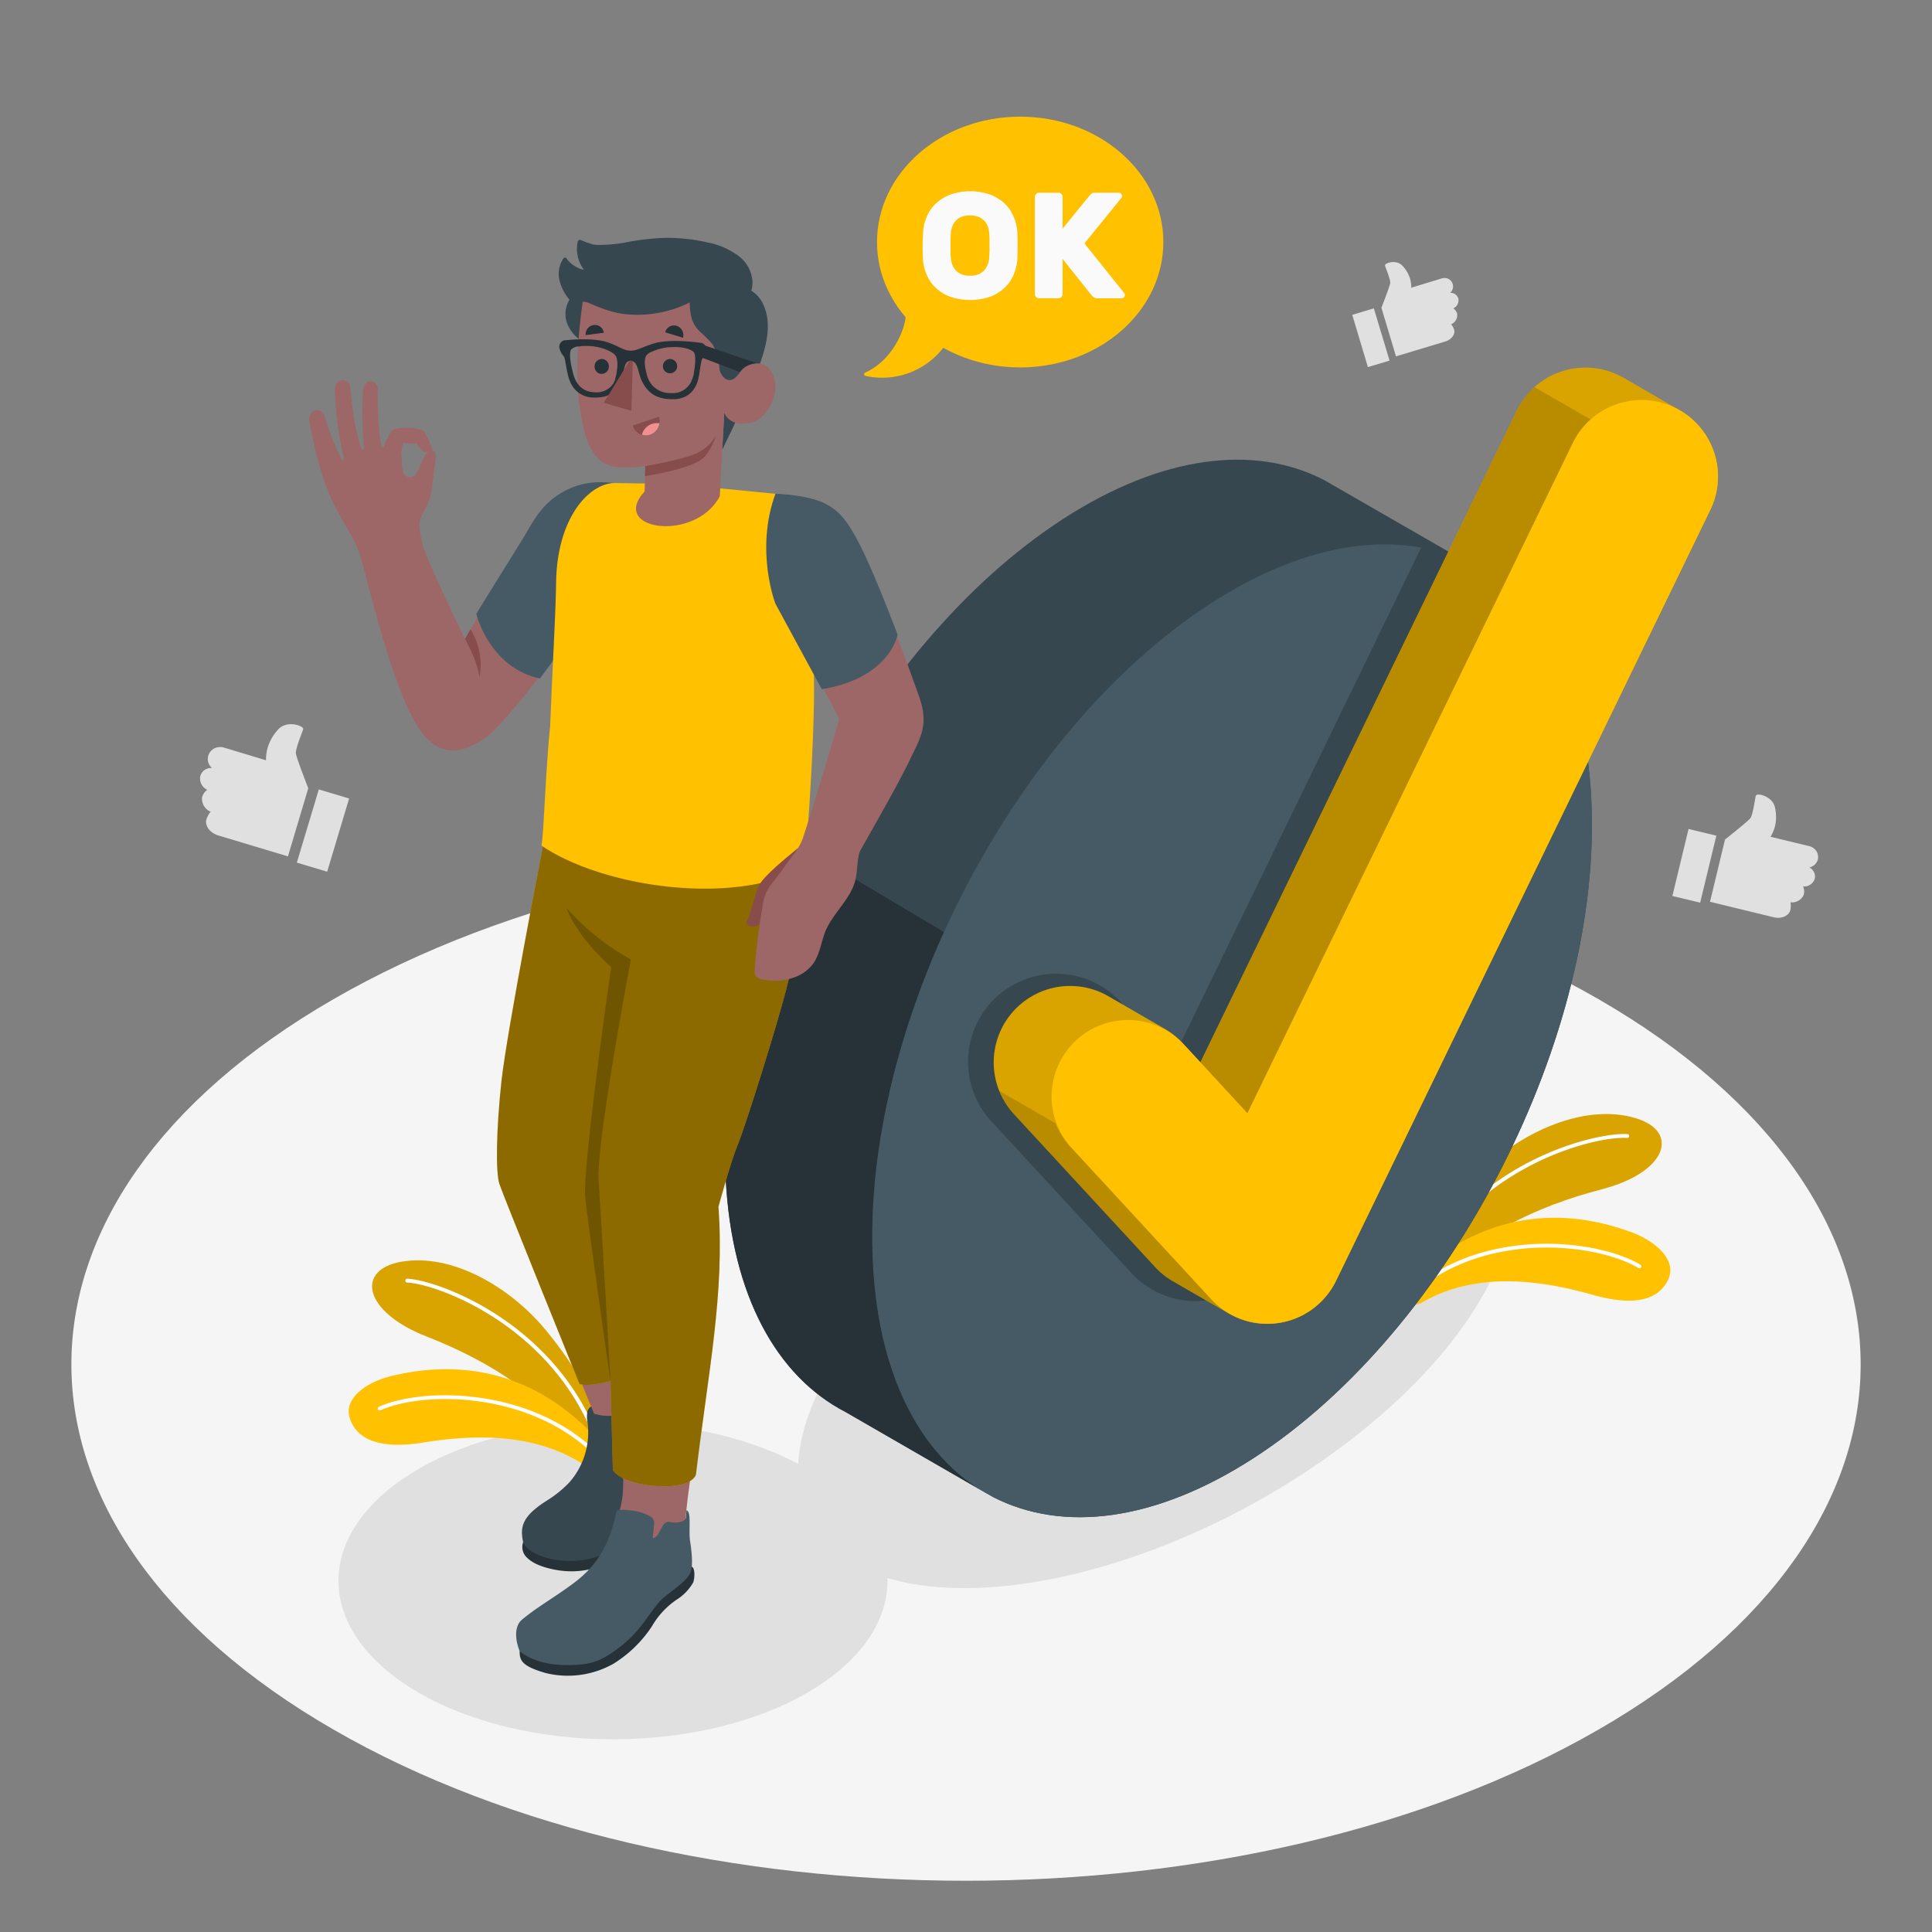 <svg xmlns="http://www.w3.org/2000/svg" viewBox="0 0 500 500"><rect x="0" y="0" width="500" height="500" fill="#808080" stroke="none"/><g id="freepik--Floor--inject-184"><path id="freepik--floor--inject-184" d="M86.28,447.6c-90.41-52.2-90.41-136.84,0-189s237-52.2,327.44,0,90.41,136.84,0,189S176.7,499.81,86.28,447.6Z" style="fill:#f5f5f5"></path></g><g id="freepik--Shadow--inject-184"><ellipse id="freepik--shadow--inject-184" cx="158.64" cy="409.11" rx="71.04" ry="41.01" style="fill:#e0e0e0"></ellipse><ellipse id="freepik--shadow--inject-184" cx="298.89" cy="345.58" rx="101.34" ry="50.43" transform="translate(-128.22 183.28) rotate(-28.34)" style="fill:#e0e0e0"></ellipse></g><g id="freepik--Plants--inject-184"><g id="freepik--plants--inject-184"><path d="M371.85,331.71c9.85-11.74,25.28-19.39,42.63-23.91,17.14-4.45,20.21-15,8.85-18.41-12.87-3.88-28.93,3.24-39.29,13.15C366,319.81,363.73,333,363.73,333Z" style="fill:#FFC100"></path><path d="M371.85,331.71c9.85-11.74,25.28-19.39,42.63-23.91,17.14-4.45,20.21-15,8.85-18.41-12.87-3.88-28.93,3.24-39.29,13.15C366,319.81,363.73,333,363.73,333Z" style="opacity:0.15"></path><path d="M366.78,331a.54.54,0,0,1-.22,0,.5.5,0,0,1-.23-.67c14.62-30,47-37.38,54.84-36.82a.5.5,0,0,1,.46.53.51.51,0,0,1-.54.46c-7.68-.58-39.47,6.73-53.86,36.27A.52.52,0,0,1,366.78,331Z" style="fill:#fff"></path><path d="M363.73,334.83a2.73,2.73,0,0,0,4.13,2.34c9.16-5.33,22.52-8.28,44.14-2.12,11.5,3.27,17.16,1.08,19.58-3.6,2.7-5.2-3-10.23-9.5-12.6-22.13-8.09-42.1-2.57-58.35,13.57Z" style="fill:#FFC100"></path><path d="M365,335.26a.51.51,0,0,1-.38-.16.51.51,0,0,1,0-.71c19.11-17.08,48.71-13.75,59.91-7.09a.5.5,0,0,1,.18.68.51.51,0,0,1-.69.18c-11-6.53-40-9.78-58.73,7A.54.54,0,0,1,365,335.26Z" style="fill:#fff"></path></g><g id="freepik--plants--inject-184"><path d="M149.92,374.65c-8.4-12.82-22.82-22.24-39.52-28.77-16.48-6.44-18.29-17.27-6.61-19.33,13.24-2.33,28.35,6.64,37.47,17.7,15.88,19.28,16.57,32.67,16.57,32.67Z" style="fill:#FFC100"></path><path d="M149.92,374.65c-8.4-12.82-22.82-22.24-39.52-28.77-16.48-6.44-18.29-17.27-6.61-19.33,13.24-2.33,28.35,6.64,37.47,17.7,15.88,19.28,16.57,32.67,16.57,32.67Z" style="opacity:0.15"></path><path d="M155,374.57a.57.57,0,0,0,.22,0,.51.51,0,0,0,.31-.64c-11-31.51-42.24-42.66-50.12-43a.5.5,0,0,0-.52.47.52.52,0,0,0,.48.53c7.7.32,38.4,11.33,49.21,42.36A.5.5,0,0,0,155,374.57Z" style="fill:#fff"></path><path d="M157.9,376.31a4.16,4.16,0,0,1-6.45,3c-8.48-5.68-21.11-9.37-41.8-6-11.8,1.89-17.16-1-19-5.89-2.06-5.48,4.2-9.79,10.93-11.38,22.93-5.42,42.11,2.42,56.34,20.35Z" style="fill:#FFC100"></path><path d="M156.32,379a.48.48,0,0,0,.39-.12.51.51,0,0,0,0-.71c-17-19.21-46.75-19.4-58.66-14.11a.5.5,0,0,0,.41.92c11.67-5.19,40.87-5,57.5,13.85A.46.46,0,0,0,156.32,379Z" style="fill:#fff"></path></g></g><g id="freepik--check-mark--inject-184"><g id="freepik--check-mark--inject-184"><g id="freepik--Circle--inject-184"><path d="M380.82,146.17h0l-.16-.08h0l-38.12-21.94,0,0-.23-.11h0c-17.81-9-41.57-6.29-67.13,10.23-51.34,33.2-90.46,109.62-87.38,170.69,1.53,30.43,13.27,51.3,31,60.48h0l.15.08h0l38.13,21.95h0l.18.1h0c17.81,9,41.59,6.33,67.17-10.21,51.34-33.2,90.46-109.62,87.38-170.69C410.3,176.22,398.56,155.35,380.82,146.17Z" style="fill:#37474f"></path><path d="M255.77,386.76,219,365.5h0l-.18-.11c-17.73-9.2-29.46-30.07-31-60.46-1.37-27.24,5.66-57.51,18.4-85.62l.25-.62,37.88,22.56c-12.76,28.11-19.77,58.38-18.4,85.62C227.4,356.66,238.67,377.28,255.77,386.76Z" style="fill:#263238"></path><path d="M324.45,377.34c51.34-33.2,90.46-109.62,87.38-170.69S364.63,123,313.29,156.2,222.82,265.82,225.9,326.88,273.11,410.54,324.45,377.34Z" style="fill:#455a64"></path></g><path id="freepik--shadow--inject-184" d="M367.93,141.43,303.58,274l-13.85-15a22.77,22.77,0,0,0-33.45,30.89l36.49,39.53a22.65,22.65,0,0,0,15.49,7.28c.42,0,.84,0,1.26,0a23.11,23.11,0,0,0,3.3-.24A22.73,22.73,0,0,0,330,323.88l73.8-152C396.23,155,383.63,144.54,367.93,141.43Z" style="fill:#37474f"></path><path d="M420.19,97.77c-.4-.23-.82-.45-1.24-.65a19.79,19.79,0,0,0-26.42,9.14L310.65,274.92l-4.66-5a19.23,19.23,0,0,0-4.64-3.71c-2.44-1.4-12.82-7.41-14.5-8.38a19.77,19.77,0,0,0-24.42,30.53l36.49,39.52a19.65,19.65,0,0,0,4.71,3.75c2.38,1.35,12.72,7.35,14.42,8.33a19.77,19.77,0,0,0,27.69-8.47l96.87-199.53a19.8,19.8,0,0,0-7.89-25.76Z" style="fill:#FFC100"></path><path d="M420.19,97.77c-.4-.23-.82-.45-1.24-.65a19.79,19.79,0,0,0-26.42,9.14L310.65,274.92l-4.66-5a19.23,19.23,0,0,0-4.64-3.71c-2.44-1.4-12.82-7.41-14.5-8.38a19.77,19.77,0,0,0-24.42,30.53l36.49,39.52a19.65,19.65,0,0,0,4.71,3.75c2.38,1.35,12.72,7.35,14.42,8.33a19.77,19.77,0,0,0,27.69-8.47l96.87-199.53a19.8,19.8,0,0,0-7.89-25.76Z" style="opacity:0.15"></path><path d="M318,339.92c-1.68-1-12-7-14.41-8.33a19.7,19.7,0,0,1-4.71-3.75l-36.49-39.52a19.7,19.7,0,0,1-3.77-6l14.51,8.37a19.21,19.21,0,0,0,3.79,6l36.48,39.52A20.11,20.11,0,0,0,318,339.92Z" style="opacity:0.15"></path><path d="M411.63,108.56a19.76,19.76,0,0,0-4.58,6.08L322.83,288.12l-12.18-13.2,81.88-168.66a19.52,19.52,0,0,1,4.59-6.08Z" style="opacity:0.15"></path><path id="freepik--Check--inject-184" d="M433.47,105.5a19.81,19.81,0,0,0-26.42,9.14L322.83,288.12,306,269.88a19.76,19.76,0,0,0-29,26.82l36.48,39.53a19.77,19.77,0,0,0,32.3-4.78l96.87-199.53A19.79,19.79,0,0,0,433.47,105.5Z" style="fill:#FFC100"></path></g></g><g id="freepik--Character--inject-184"><g id="freepik--character--inject-184"><path d="M157.23,125c-7.63,0-12.85,2-18.27,9.7-5,7.08-18.64,30.68-18.64,30.68s-10-20.52-11-24.61-.94-5.91,0-7.69a16.06,16.06,0,0,0,2.52-7c.39-4.92,1.59-9.13.49-9.27-3.05-.17-3.17,3.75-4.77,6.06a1.92,1.92,0,0,1-3.08-.33c-.67-1.37-.31-3.62-.63-5.24a21.48,21.48,0,0,1,.43-2.68,11.76,11.76,0,0,0,3.5.1c1.32,2.07,2.22,2.94,4.06,2.1.24-.38-.79-3-2-5a1.36,1.36,0,0,0-.82-.62,15.54,15.54,0,0,0-6.78-.19,1.27,1.27,0,0,0-.87.48,16.58,16.58,0,0,0-2,4c-.13.43-.53.42-.63.05-1-4.83-1-11.69-1-14.9,0-2.53-3.69-2.93-3.82.69a117.09,117.09,0,0,0,.25,14.57c0,.44-.44.65-.62.17-.64-1.71-2.21-6.88-2.87-15.8-.18-2.4-4.06-2.79-4,.58A85.57,85.57,0,0,0,89,118.58c.12.42-.27.79-.56.31a57.57,57.57,0,0,1-4.34-11c-.83-2.9-4.7-2.16-4,1.45,1.21,6.47,3.13,14.65,6,20.5,3.06,6.25,5.7,9.38,7.22,14.29s7.81,32.72,14.54,43.56c5.27,8.5,11.3,7.71,17.79,3.23s29.68-36.79,29.68-36.79Z" style="fill:#9e6767"></path><path d="M120.32,165.37s3.25,5.51,3.75,9.92a17.3,17.3,0,0,0-2.3-12.42Z" style="fill:#874c4c"></path><path d="M158.85,125c-3.88-.4-8.71-.53-14.09,2.86s-7.26,8.11-9.87,12.24-11.63,18.76-11.63,18.76,3.31,13.89,16.47,16.75l19.71-26.74Z" style="fill:#455a64"></path><path d="M176.52,369.23c1-.13,2.33,3.28,2.35,4.39s-1.1,3.5-2.57,5.74a40.34,40.34,0,0,0-4.85,8.63c-1.13,3.08-2.17,5.1-5.32,9.13-3.5,4.49-11.72,12-24.2,8.74-3.05-.8-4.57-1.76-5.68-2.87a3.71,3.71,0,0,1-.87-3.82Z" style="fill:#263238"></path><path d="M152,365.33l0,.11a7.83,7.83,0,0,0,.08,2.81,19.65,19.65,0,0,1-4.73,15.39,29.61,29.61,0,0,1-5.84,4.72c-6.32,4-7,6.73-6.11,10.81,2.12,4.75,16.45,7.64,24.69.57a24.27,24.27,0,0,0,7.85-10.67,75.48,75.48,0,0,1,4.16-8.8c1.59-3,4.61-6.38,4.7-9.47.05-1.7-1.63-4.86-3.26-7.46-1.5-2.39-3.05-4.66-4.4-4.4l.38,1.35c-1.13,1.17-2.76,1.61-3.74,3-1.22,1.69-1.18,4-1.93,5.9a.68.68,0,0,1-.37.45.5.5,0,0,1-.53-.27,1.45,1.45,0,0,1-.11-.62l-.09-2.91a2.45,2.45,0,0,0-.42-1.58c-.78-.88-2.7-.78-3.77-.82a41.2,41.2,0,0,0-4.31.26,2.07,2.07,0,0,0-1.4.37A2.47,2.47,0,0,0,152,365.33Z" style="fill:#37474f"></path><path d="M130.82,307.19c3.33,10.95,18.9,48.86,19.83,51.14l3.1,7.52a11.65,11.65,0,0,0,6.32.27c.33,3.63.88,9.32,1.09,12.19.08,3.33.37,7.45-.35,10.74-.61,2.8-1.32,5.74-1.85,8.55-.23,1.24-.46,2.49-.65,3.74a6.26,6.26,0,0,0,.31,3.93,4.87,4.87,0,0,0,1.24,1.4,11,11,0,0,0,7.84,2.3,8.15,8.15,0,0,0,4.16-1.38c2.42-1.73,3.27-4.74,4.5-7.3,1.34-2.77.91-3.08,1-6.05.08-2.08.66-7.36,1.49-12.88s4.41-24.92,6.13-44.25a158.51,158.51,0,0,0,0-25.8c13.66-37.11,19.74-59.18,21.53-71.5,1.81-12.52.94-17,.71-24.19l-66.43,1.6C135.47,251.56,126.35,292.51,130.82,307.19Zm32.45-58.88Z" style="fill:#9e6767"></path><path d="M129.78,279.79c1.37-12.62,10.81-61.13,10.81-61.13h66.92s.43,9.31.31,13.59-1.5,12.09-3.89,22-11.25,37.88-13,42-5,16.07-5,16.07c1.64,22.44-2.63,42.58-5.83,69.35,0,0-.93,3.61-10.41,2.9-9.22-.7-11.08-4.1-11.08-4.1L158,357.38s-5,1.54-8,.84c0,0-19.81-48.91-20.77-51.85S128.41,292.41,129.78,279.79Z" style="fill:#FFC100"></path><path d="M129.78,279.79c1.37-12.62,10.81-61.13,10.81-61.13h66.92s.43,9.31.31,13.59-1.5,12.09-3.89,22-11.25,37.88-13,42-5,16.07-5,16.07c1.64,22.44-2.63,42.58-5.83,69.35,0,0-.93,3.61-10.41,2.9-9.22-.7-11.08-4.1-11.08-4.1L158,357.38s-5,1.54-8,.84c0,0-19.81-48.91-20.77-51.85S128.41,292.41,129.78,279.79Z" style="opacity:0.45"></path><path d="M158.17,250.28c-9.48-8.54-11.59-15.34-11.59-15.34a63.4,63.4,0,0,0,16.69,13.37s-9,47.52-8.34,57.29S158,357.38,158,357.38c0,.4-6.38-44.43-6.57-48C151,299.93,158.17,250.28,158.17,250.28Z" style="opacity:0.2"></path><path d="M179,405.46c.93.27.81,3.05.39,4.09A12.67,12.67,0,0,1,175.1,414a21,21,0,0,0-6.35,6.83,32.15,32.15,0,0,1-9.95,9.72A24,24,0,0,1,141.3,433c-6.28-1.78-6.86-3.32-6.81-5.69Z" style="fill:#263238"></path><path d="M159.6,390.92c-1.65,8-4.52,13.88-11.17,18.82-5.3,3.94-9.14,5.94-13.37,9.45-1.79,1.5-1.94,4.69-.57,8.13,2.86,2.29,6.92,3.61,12.37,3.6,6.1,0,8.44-1.09,11.94-3.48a32.11,32.11,0,0,0,4.78-4c2.93-2.94,5-6.57,7.08-8.9s6.69-4.71,8-7.52c.72-1.54.42-5.11-.06-8.15-.44-2.79.41-7.69-.93-8,0,0-.19,2-.19,2-.11.45-.39.68-1.33,1a6.94,6.94,0,0,1-2.57.07,1.54,1.54,0,0,0-1.73.49c-.9,1.06-1.14,2.56-2.3,3.44a.66.66,0,0,1-.26.14A.28.28,0,0,1,169,398a.41.41,0,0,1-.05-.33l.33-3a3.4,3.4,0,0,0,0-.9,2,2,0,0,0-1-1.32,10.75,10.75,0,0,0-2.69-1.11,15.74,15.74,0,0,0-3-.51A9.53,9.53,0,0,0,159.6,390.92Z" style="fill:#455a64"></path><path d="M201.47,127.87s2.75,3.78,5,11.57a189.65,189.65,0,0,1,4.2,38.92c0,17.67-2.38,46.3-2.38,46.3-20.51,10.28-53.59,4.2-68.15-5.83.59-3.18,1.09-19.9,2.24-30.93.77-18.92,1.41-28.83,1.54-37.25.27-16.82,8.64-25.51,15-25.64l16.06.25Z" style="fill:#FFC100"></path><path d="M206.53,219.47c-3.05,2.51-9,7.33-10.13,9.76-1.26,2.78-2,7-2.85,8.58s.43,2.38,2.19,1.81,2.81-2.06,4.17-5.7,5.14-6.49,5.14-6.49Z" style="fill:#874c4c"></path><path d="M195.39,252.2c.73,1.41,2.43,1.42,4,1.54a12.7,12.7,0,0,0,5.67-.64,10.35,10.35,0,0,0,5.45-3.79c1.54-2.22,1.94-5,2.82-7.55,1.84-5.35,7.32-9.21,8.22-14.88.37-2.34.37-5.1,1-6.55.39-.86,9.4-16.37,12.62-23.09,3.08-6.46,5.39-9.5,2.59-17.26s-12.33-35.07-19.08-44.56c-3.82-5.38-9.89-6.92-17.25-7.55-5.6,14.58.91,29.65.91,29.65L217.2,186.1s-5.76,19.68-9.36,30.62c-1,3-3,4.92-5.29,8.29-1,1.46-3.26,4-4.06,5.59-1,2-1,3.32-1.5,6.15C196.21,241.26,195,251.53,195.39,252.2Z" style="fill:#9e6767"></path><path d="M200.68,127.79c3.87.15,9.43.81,12.75,2.49s5.63,3.75,9.45,11.41,9.41,22.54,9.41,22.54-1.85,11.23-19.61,14.14l-12-22.13S195.33,142.45,200.68,127.79Z" style="fill:#455a64"></path><path d="M154.54,92.05A22.22,22.22,0,0,1,155.9,95a17.33,17.33,0,0,0,2.25,3.71c2.3,2.65,5.53,4.59,8.48,6.47,1.78,1.14,3.82,2.21,6,1.9s4.61.16,6.86.36l7.87.71-.44,8.27s1-2.19,2.31-4.81c1.14-2.25,5.92-13.66,5.94-13.71,2.37-5.65,5.18-13.19,2.35-19.13a7.85,7.85,0,0,0-3.08-3.53,7.14,7.14,0,0,0,.26-2.82,9.06,9.06,0,0,0-4.18-6.62,19.89,19.89,0,0,0-7.42-3.06,46.78,46.78,0,0,0-10.74-1.19,63.38,63.38,0,0,0-10.54,1.21,37.34,37.34,0,0,1-5.87.61,11.31,11.31,0,0,1-2.54-.12,28.89,28.89,0,0,1-3.07-1.11.71.71,0,0,0-.55,0,.66.66,0,0,0-.29.47,8.91,8.91,0,0,0,1.63,7.21,4.57,4.57,0,0,1-1.3-.38,10.51,10.51,0,0,1-1.35-.75,7.63,7.63,0,0,1-1.9-1.82.55.55,0,0,0-.31-.23c-.2,0-.36.14-.48.3a7,7,0,0,0-1,5.53,12,12,0,0,0,2.6,5.11,7,7,0,0,0-.36,6.71,9.35,9.35,0,0,0,1.77,2.54c.9.92,2,1.67,2.91,2.53A17,17,0,0,1,154.54,92.05Z" style="fill:#37474f"></path><path d="M178.51,78.27a15.14,15.14,0,0,0,.57,4.42A8.63,8.63,0,0,0,181.31,86a25.45,25.45,0,0,1,3.1,3.13,13.2,13.2,0,0,1,1.74,5.76,4,4,0,0,0,1.52,3.1c2.14,1.33,3.42-1.24,4.56-2.5,1.47-1.36,5.84-3,7.86,1.62,2.09,4.8-1.77,11.16-5.28,12.14-6.05,1.69-7.37-2.43-7.37-2.43l-1.16,21.6c-3.41,6.47-11.43,8.53-16.7,7.5-4.55-.89-7.05-4.08-2.77-8.7l.23-6.58s-5.46.65-8.09.15c-4.39-.82-6.56-4.55-7.75-9.36-1.89-7.73-2.76-15.86-.41-33.27,1.07-.59,5.4,2.78,12,3.23A30.45,30.45,0,0,0,178.51,78.27Z" style="fill:#9e6767"></path><path d="M167,120.62s9.9-1.66,13.4-3.38a11.33,11.33,0,0,0,4.9-4.55,15.51,15.51,0,0,1-2.88,5.46c-2.62,3.13-15.51,5.09-15.51,5.09Z" style="fill:#874c4c"></path><path d="M172.15,86l4.61,1.41a2.53,2.53,0,0,0-1.66-3.09A2.36,2.36,0,0,0,172.15,86Z" style="fill:#263238"></path><path d="M170.55,107.84l-6.79,2.3a3.53,3.53,0,0,0,4.48,2.37A3.76,3.76,0,0,0,170.55,107.84Z" style="fill:#874c4c"></path><path d="M170,109.5a4,4,0,0,0-3.87,3,3.38,3.38,0,0,0,2.11,0,3.69,3.69,0,0,0,2.42-2.94A3.7,3.7,0,0,0,170,109.5Z" style="fill:#f28f8f"></path><path d="M151.57,86.73l4.69-.61a2.29,2.29,0,0,0-2.6-2A2.41,2.41,0,0,0,151.57,86.73Z" style="fill:#263238"></path><path d="M180.4,88.73,195.87,94a5.66,5.66,0,0,0-4.46,2.26l-10.95-4.16Z" style="fill:#263238"></path><path d="M153.88,94.77a1.87,1.87,0,0,0,1.78,2,1.89,1.89,0,0,0,1.91-1.87,1.87,1.87,0,0,0-1.78-2A1.89,1.89,0,0,0,153.88,94.77Z" style="fill:#263238"></path><path d="M171.55,94.77a1.85,1.85,0,1,0,1.91-1.86A1.89,1.89,0,0,0,171.55,94.77Z" style="fill:#263238"></path><path d="M144.75,89.85a4.18,4.18,0,0,0,1,2.18,2,2,0,0,1,.39.78c.36,1.49.67,4.31,1.38,5.89a6.48,6.48,0,0,0,6.33,4.18,9,9,0,0,0,2.16-.18l.16,0a6.66,6.66,0,0,0,1.76-.69l.1-.07.15-.09.19-.13.17-.14.19-.15a.93.93,0,0,0,.18-.16,3.73,3.73,0,0,0,.34-.35,8,8,0,0,0,1.41-2.23c.92-2.06.68-4.94,2.18-5.28l.18,0h.2c2,0,1.82,3.17,3,5.41s3,4.43,7.47,4.49h.57a3.44,3.44,0,0,0,.46,0,6.9,6.9,0,0,0,1.07-.15l.33-.08a3,3,0,0,0,.32-.09l.21-.06a6.35,6.35,0,0,0,1.2-.57,3.51,3.51,0,0,0,.4-.27,5,5,0,0,0,.69-.61,7,7,0,0,0,1.35-2.08c.69-1.55.87-4.37,1.21-5.84a2.48,2.48,0,0,1,.34-.85,4,4,0,0,0,1-2.1,1.84,1.84,0,0,0-1.24-1.85l-1.09-.14c-3.5-.43-8.06-.61-10.79.13-3.42.93-4.61,2-6.52,2s-2.94-1.18-6.19-2.24c-2.58-.84-6.85-.81-10.11-.51l-1,.1A1.74,1.74,0,0,0,144.75,89.85ZM167.27,92a2.87,2.87,0,0,1,1-.79,1,1,0,0,1,.17-.1l.1,0c.15-.08.31-.16.48-.23l.45-.18a13.2,13.2,0,0,1,1.46-.46l.58-.14c.5-.1,1-.18,1.5-.23a2.28,2.28,0,0,1,.36,0c3.29-.27,5.35.51,6.1,1.18s.42,3.75.11,5.3l0,.11s0,.08,0,.12c0,.19-.08.4-.14.63s-.07.25-.11.38v0c-.07.21-.14.42-.22.64h0a2.14,2.14,0,0,1-.1.22,1.12,1.12,0,0,1-.05.13l-.07.15-.09.18-.11.21c0,.07-.09.14-.14.21a1.64,1.64,0,0,1-.14.22,5.19,5.19,0,0,1-4.61,2.18,6.38,6.38,0,0,1-4.86-1.86h0a6.9,6.9,0,0,1-1.59-3.12C166.86,95,166.63,92.94,167.27,92Zm-19.38-1.61a3,3,0,0,1,.8-.51l.06,0,.36-.14.22-.07.18,0,.12,0h.05l.18,0c.23,0,.48-.09.76-.13l.41,0h1.33c.48,0,1,.07,1.52.14,2.35.34,4.81,1.43,5.45,2.4s.5,3,.19,4.69a7.12,7.12,0,0,1-.3,1.16.46.46,0,0,0,0,.09s0,.07,0,.11l0,.08-.06.14-.12.28c0,.08-.08.17-.13.25a.59.59,0,0,1,0,.08l-.1.17-.09.14a0,0,0,0,0,0,0,5.19,5.19,0,0,1-4.9,2.24,5.86,5.86,0,0,1-2.46-.6c-2.34-1.18-2.94-3.81-3.21-5C147.65,94.12,147.19,91.05,147.89,90.38Z" style="fill:#263238"></path><path d="M163.76,93.46l-.35,12.86-7.17-2.08,6.69-10.89A1.86,1.86,0,0,1,163.76,93.46Z" style="fill:#874c4c"></path></g></g><g id="freepik--speech-bubble--inject-184"><g id="freepik--speech-bubble--inject-184"><g id="freepik--speech-bubble--inject-184"><ellipse cx="264.02" cy="62.64" rx="37.05" ry="32.45" style="fill:#FFC100"></ellipse><path d="M234.45,81.41c-.21,4.35-3.89,12.13-10.54,15a.46.46,0,0,0,.07.87,20,20,0,0,0,20.5-7.76Z" style="fill:#FFC100"></path></g><path d="M238.9,60.07a11.88,11.88,0,0,1,1-4.12,9.68,9.68,0,0,1,2.38-3.35A11.35,11.35,0,0,1,246,50.33a15.81,15.81,0,0,1,10.17,0,11.45,11.45,0,0,1,3.76,2.27A9.81,9.81,0,0,1,262.29,56a11.88,11.88,0,0,1,1,4.12c.05,1.12.07,2.29.07,3.51s0,2.37-.07,3.43a11.88,11.88,0,0,1-1,4.12,10,10,0,0,1-2.38,3.37,11,11,0,0,1-3.76,2.27,16.18,16.18,0,0,1-10.17,0,10.87,10.87,0,0,1-3.74-2.27,9.85,9.85,0,0,1-2.38-3.37,11.88,11.88,0,0,1-1-4.12c-.05-1.06-.08-2.21-.08-3.43S238.85,61.19,238.9,60.07ZM256,66.82c0-.47.05-1,.08-1.56s0-1.16,0-1.76,0-1.18,0-1.74-.06-1-.08-1.5a5.94,5.94,0,0,0-.41-1.79,4.34,4.34,0,0,0-.94-1.43,4.24,4.24,0,0,0-1.5-.95,6.51,6.51,0,0,0-4.21,0,4.37,4.37,0,0,0-1.51.95,4.31,4.31,0,0,0-.93,1.43,5.94,5.94,0,0,0-.41,1.79,13.3,13.3,0,0,0-.1,1.5c0,.56,0,1.14,0,1.74s0,1.18,0,1.76a14.45,14.45,0,0,0,.1,1.56,5.23,5.23,0,0,0,1.34,3.24,4.73,4.73,0,0,0,3.61,1.28,4.65,4.65,0,0,0,3.59-1.28A5.5,5.5,0,0,0,256,66.82Z" style="fill:#fafafa"></path><path d="M291,75.91a.69.69,0,0,1,.11.43.82.82,0,0,1-.25.6.83.83,0,0,1-.6.26H284a1.59,1.59,0,0,1-.9-.24,3.83,3.83,0,0,1-.7-.66L275,67v9.13a1.08,1.08,0,0,1-1,1.06h-5.12a1,1,0,0,1-.74-.32,1,1,0,0,1-.31-.74V50.94a1,1,0,0,1,.31-.74,1,1,0,0,1,.74-.32H274a1.08,1.08,0,0,1,1,1.06v8.23l6.87-8.43a7.24,7.24,0,0,1,.5-.54,1.46,1.46,0,0,1,1.06-.32h6.08a.83.83,0,0,1,.61.26.82.82,0,0,1,.25.6.67.67,0,0,1-.12.43L280.65,63Z" style="fill:#fafafa"></path></g></g><g id="freepik--Icons--inject-184"><g id="freepik--like-icon--inject-184"><polygon points="359.62 93.32 354.01 95.01 349.96 81.48 355.55 79.8 359.62 93.32" style="fill:#e0e0e0"></polygon><path d="M377.13,81.31a2.6,2.6,0,0,1-1.59,2.62,3.79,3.79,0,0,1,.79,1.43c.32,1-.53,2.45-2.22,3l-12.83,3.86-3.77-12.57h0s2.17-5.55,2.28-6.39-1.17-3.92-1.35-4.5,1.9-1.34,3.54-.68a2.94,2.94,0,0,1,1,.73,8.87,8.87,0,0,1,1.47,2.11,7.53,7.53,0,0,1,.78,3.54L373,72.09a2.44,2.44,0,0,1,1.66,0,2.19,2.19,0,0,1,.62,3.7,2.07,2.07,0,0,1,2.12,1.43,2.28,2.28,0,0,1-1.28,2.59A2.41,2.41,0,0,1,377.13,81.31Z" style="fill:#e0e0e0"></path></g><g id="freepik--like-icon--inject-184"><polygon points="440 233.61 432.81 231.88 437 214.54 444.19 216.27 440 233.61" style="fill:#e0e0e0"></polygon><path d="M466.77,231.66a3.29,3.29,0,0,1-3.4,1.85,4.9,4.9,0,0,1-.05,2.06c-.32,1.35-2.15,2.34-4.31,1.81l-16.46-4,3.88-16.11h0s5.91-4.67,6.56-5.52,1.21-5,1.39-5.77,2.93-.25,4.3,1.52a3.65,3.65,0,0,1,.68,1.46,11.19,11.19,0,0,1,.26,3.23,9.65,9.65,0,0,1-1.4,4.37l9.94,2.4a3.07,3.07,0,0,1,1.78,1.11,2.87,2.87,0,0,1,.53,2.3,2.91,2.91,0,0,1-2.21,2.13,2.61,2.61,0,0,1,1.4,2.91,2.9,2.9,0,0,1-3.05,2A3,3,0,0,1,466.77,231.66Z" style="fill:#e0e0e0"></path></g><g id="freepik--like-icon--inject-184"><polygon points="76.82 223.24 84.67 225.6 90.35 206.66 82.51 204.3 76.82 223.24" style="fill:#e0e0e0"></polygon><path d="M52.29,206.41a3.64,3.64,0,0,0,2.23,3.67,5.44,5.44,0,0,0-1.1,2c-.45,1.47.75,3.44,3.1,4.14l18,5.41L79.78,204h0s-3.05-7.78-3.2-9,1.65-5.48,1.89-6.3c.2-.66-2.66-1.87-5-.94a3.93,3.93,0,0,0-1.46,1,12.36,12.36,0,0,0-2.06,3,10.69,10.69,0,0,0-1.1,5L58.05,193.5a3.38,3.38,0,0,0-2.33.08,3.06,3.06,0,0,0-.86,5.18,2.89,2.89,0,0,0-3,2,3.21,3.21,0,0,0,1.79,3.64A3.4,3.4,0,0,0,52.29,206.41Z" style="fill:#e0e0e0"></path></g></g></svg>